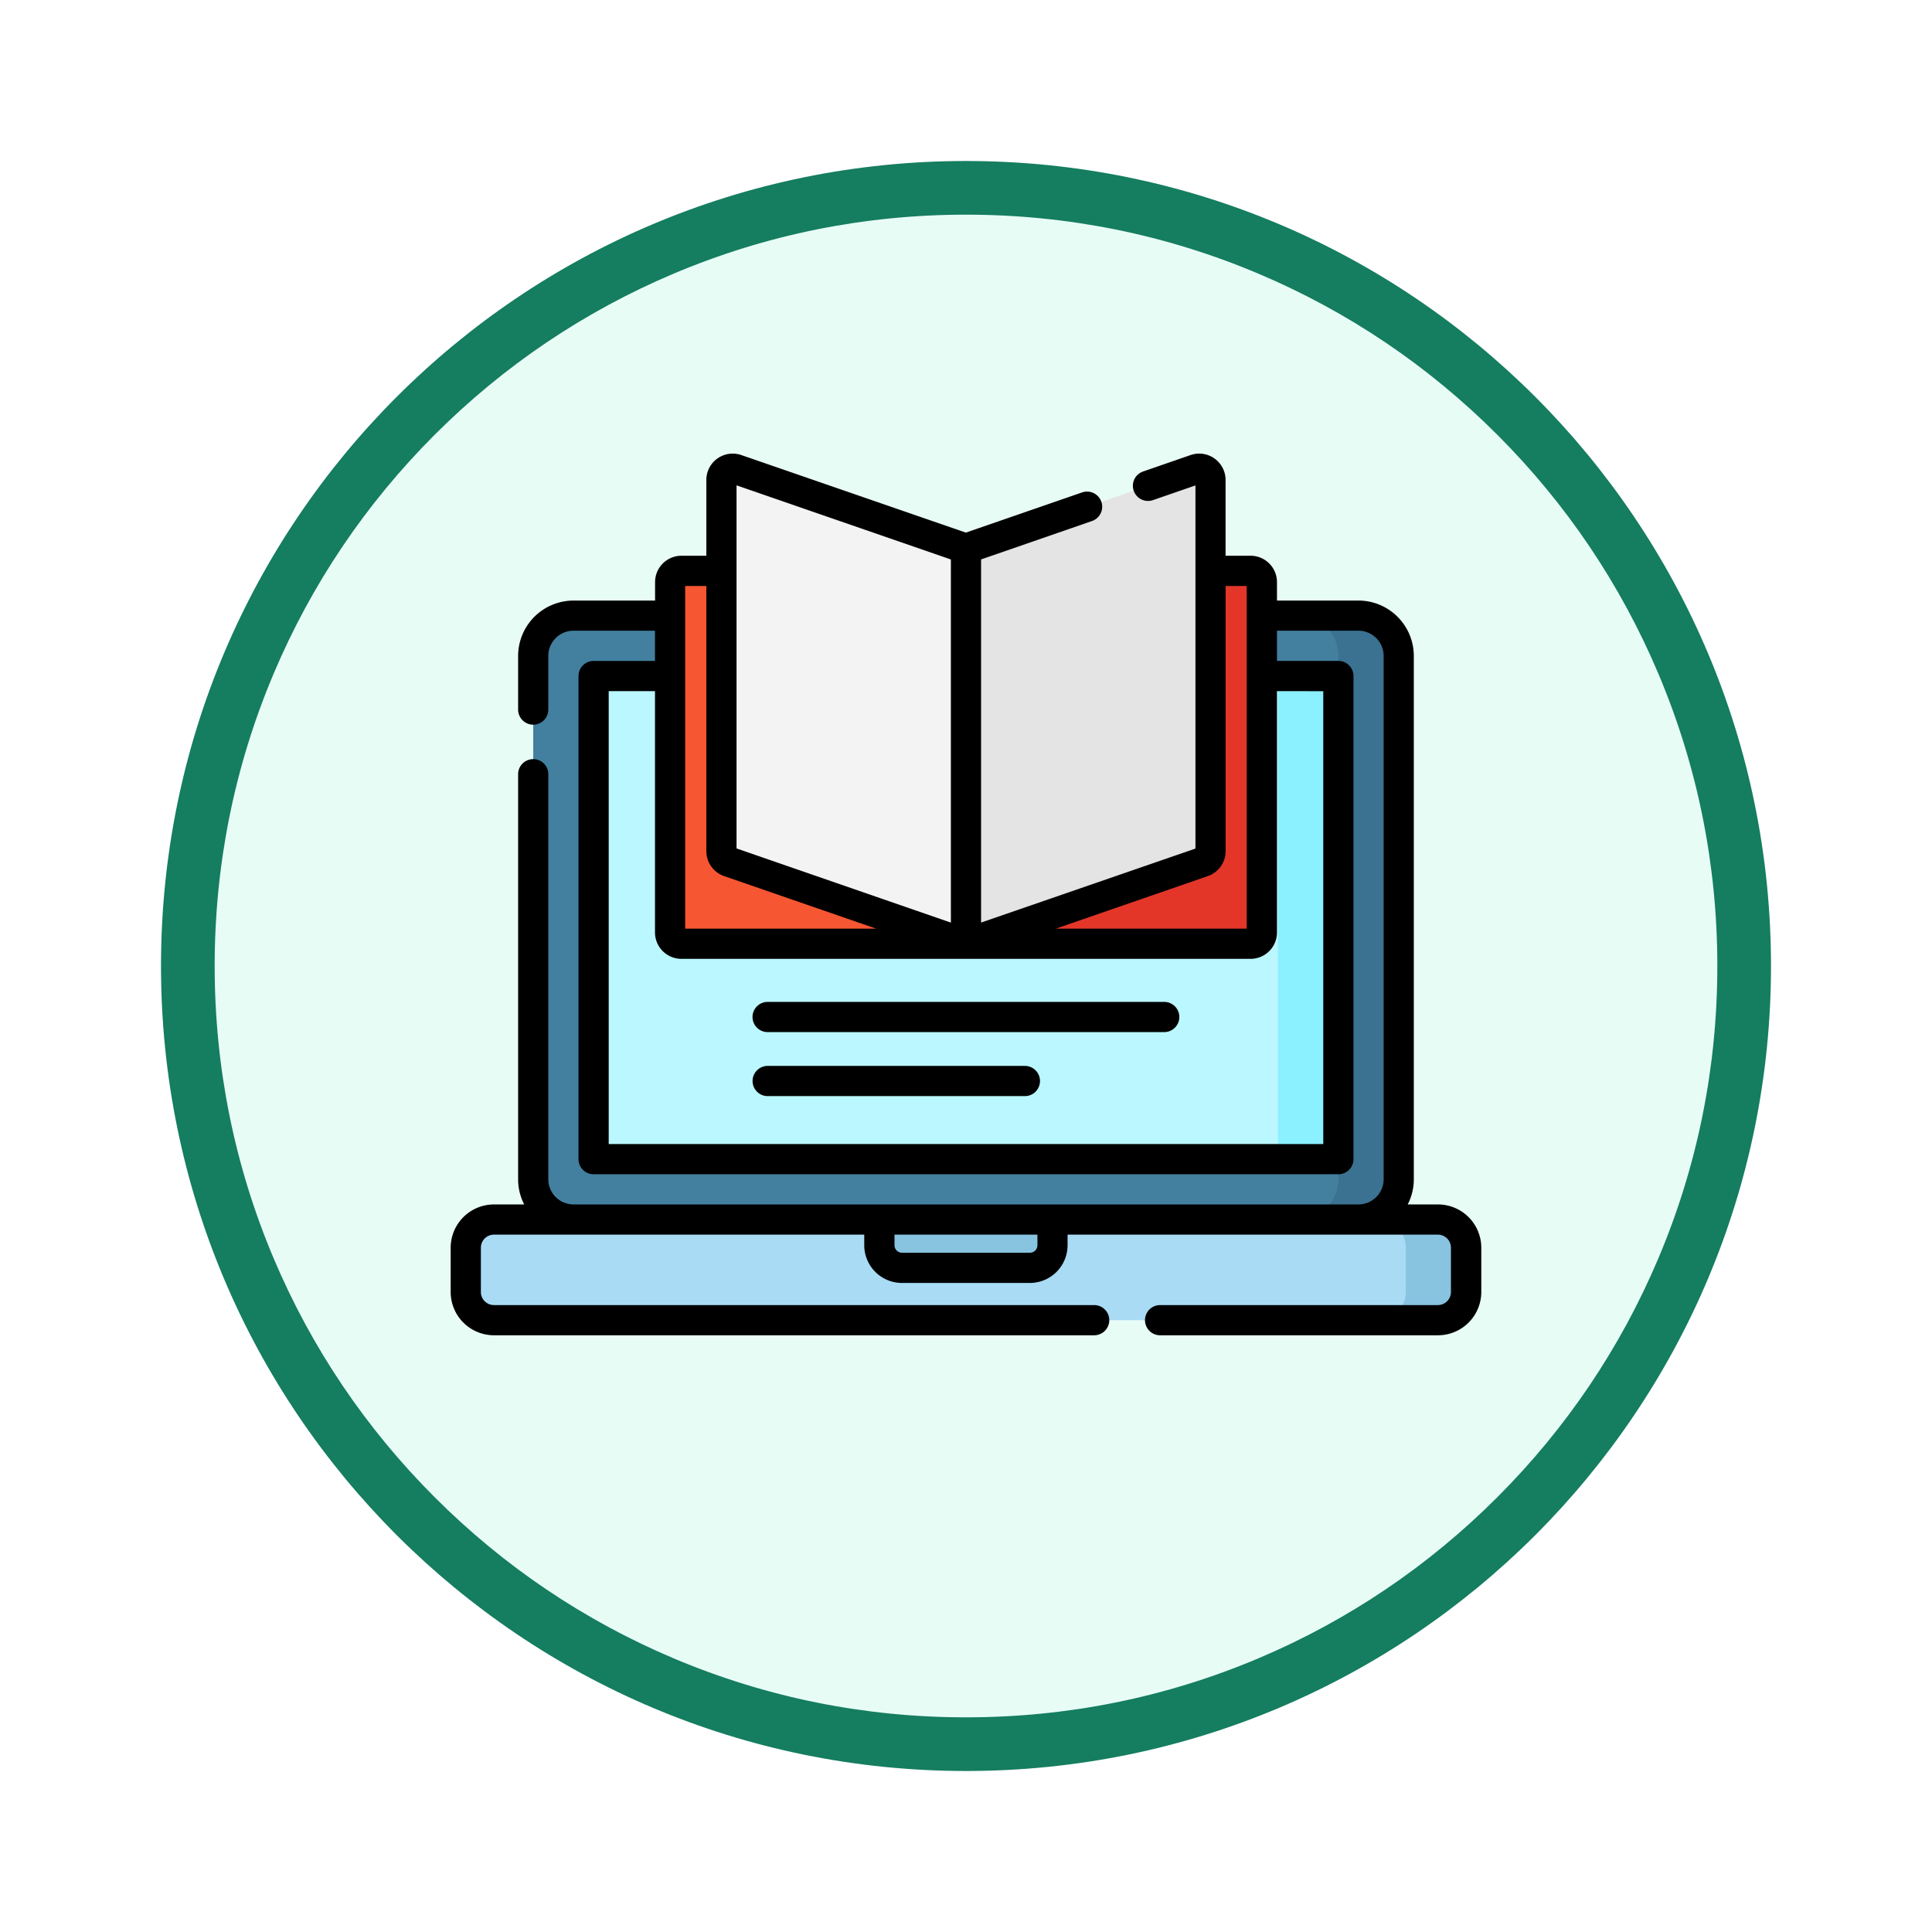 <svg xmlns="http://www.w3.org/2000/svg" xmlns:xlink="http://www.w3.org/1999/xlink" width="108" height="108" viewBox="0 0 108 108">
  <defs>
    <filter id="Fondo" x="0" y="0" width="108" height="108" filterUnits="userSpaceOnUse">
      <feOffset dy="3" input="SourceAlpha"/>
      <feGaussianBlur stdDeviation="3" result="blur"/>
      <feFlood flood-opacity="0.161"/>
      <feComposite operator="in" in2="blur"/>
      <feComposite in="SourceGraphic"/>
    </filter>
  </defs>
  <g id="Group_1225042" data-name="Group 1225042" transform="translate(-618.421 -458)">
    <g id="Group_1224820" data-name="Group 1224820">
      <g id="Group_1224330" data-name="Group 1224330" transform="translate(0 -1085)">
        <g id="Group_1221210" data-name="Group 1221210" transform="translate(0 960)">
          <g id="Group_1220768" data-name="Group 1220768" transform="translate(5.32 126)">
            <g id="Group_1220472" data-name="Group 1220472" transform="translate(-1 162)">
              <g id="Group_1210004" data-name="Group 1210004" transform="translate(623.101 301)">
                <g id="Group_1143757" data-name="Group 1143757" transform="translate(0)">
                  <g transform="matrix(1, 0, 0, 1, -9, -6)" filter="url(#Fondo)">
                    <g id="Fondo-2" data-name="Fondo" transform="translate(9 6)" fill="#e8fcf6">
                      <path d="M 45 88.5 C 39.127 88.5 33.43 87.35 28.068 85.082 C 22.889 82.891 18.236 79.754 14.241 75.759 C 10.245 71.764 7.109 67.111 4.918 61.932 C 2.65 56.57 1.5 50.873 1.5 45 C 1.5 39.127 2.65 33.43 4.918 28.068 C 7.109 22.889 10.245 18.236 14.241 14.241 C 18.236 10.245 22.889 7.109 28.068 4.918 C 33.43 2.65 39.127 1.5 45 1.5 C 50.873 1.5 56.57 2.65 61.932 4.918 C 67.111 7.109 71.764 10.245 75.759 14.241 C 79.754 18.236 82.891 22.889 85.082 28.068 C 87.35 33.43 88.5 39.127 88.5 45 C 88.5 50.873 87.35 56.57 85.082 61.932 C 82.891 67.111 79.754 71.764 75.759 75.759 C 71.764 79.754 67.111 82.891 61.932 85.082 C 56.57 87.35 50.873 88.5 45 88.5 Z" stroke="none"/>
                      <path d="M 45 3 C 39.329 3 33.829 4.11 28.653 6.299 C 23.652 8.415 19.16 11.443 15.301 15.301 C 11.443 19.16 8.415 23.652 6.299 28.653 C 4.11 33.829 3 39.329 3 45 C 3 50.671 4.11 56.171 6.299 61.347 C 8.415 66.348 11.443 70.84 15.301 74.698 C 19.16 78.557 23.652 81.585 28.653 83.701 C 33.829 85.89 39.329 87 45 87 C 50.671 87 56.171 85.89 61.347 83.701 C 66.348 81.585 70.84 78.557 74.698 74.698 C 78.557 70.84 81.585 66.348 83.701 61.347 C 85.89 56.171 87 50.671 87 45 C 87 39.329 85.89 33.829 83.701 28.653 C 81.585 23.652 78.557 19.16 74.698 15.301 C 70.84 11.443 66.348 8.415 61.347 6.299 C 56.171 4.11 50.671 3 45 3 M 45 0 C 69.853 0 90 20.147 90 45 C 90 69.853 69.853 90 45 90 C 20.147 90 0 69.853 0 45 C 0 20.147 20.147 0 45 0 Z" stroke="none" fill="#157d60"/>
                    </g>
                  </g>
                </g>
              </g>
            </g>
          </g>
        </g>
      </g>
      <g id="aprender-en-linea_2_" data-name="aprender-en-linea (2)" transform="translate(643.614 446.357)">
        <path id="Path_1177213" data-name="Path 1177213" d="M61.849,423.126H9.075A1.575,1.575,0,0,1,7.5,421.551v-2.476A1.575,1.575,0,0,1,9.075,417.5H61.849a1.575,1.575,0,0,1,1.575,1.575v2.476A1.575,1.575,0,0,1,61.849,423.126Z" transform="translate(-6.656 -337.684)" fill="#a9dbf5"/>
        <path id="Path_1177214" data-name="Path 1177214" d="M463.876,417.5H460.5a1.575,1.575,0,0,1,1.575,1.575v2.476a1.575,1.575,0,0,1-1.575,1.575h3.376a1.575,1.575,0,0,0,1.575-1.575v-2.476A1.575,1.575,0,0,0,463.876,417.5Z" transform="translate(-408.682 -337.684)" fill="#88c3e0"/>
        <path id="Path_1177215" data-name="Path 1177215" d="M87.135,151.256H43.251a2.25,2.25,0,0,1-2.25-2.25V119.752a2.25,2.25,0,0,1,2.25-2.25H87.134a2.25,2.25,0,0,1,2.25,2.25v29.255A2.25,2.25,0,0,1,87.135,151.256Z" transform="translate(-36.386 -71.442)" fill="#4380a0"/>
        <path id="Path_1177216" data-name="Path 1177216" d="M426.626,149.006a2.251,2.251,0,0,1-2.251,2.251H421a2.251,2.251,0,0,0,2.25-2.251V119.75A2.25,2.25,0,0,0,421,117.5h3.37a2.25,2.25,0,0,1,2.25,2.251Z" transform="translate(-373.627 -71.442)" fill="#3b7191"/>
        <path id="Path_1177217" data-name="Path 1177217" d="M112.634,174.5H71v-27h41.633Z" transform="translate(-63.011 -98.066)" fill="#bbf7ff"/>
        <path id="Path_1177218" data-name="Path 1177218" d="M410.995,147.5h3.376v27h-3.376Z" transform="translate(-364.748 -98.066)" fill="#8bf0ff"/>
        <path id="Path_1177219" data-name="Path 1177219" d="M125.541,116.084H109.63a.63.63,0,0,1-.63-.63V95.867a.63.63,0,0,1,.63-.63h15.911Z" transform="translate(-96.735 -51.684)" fill="#f75632"/>
        <path id="Path_1177220" data-name="Path 1177220" d="M271.911,116.084H256V95.237h15.911a.63.63,0,0,1,.63.63v19.586A.63.63,0,0,1,271.911,116.084Z" transform="translate(-227.194 -51.684)" fill="#e33629"/>
        <path id="Path_1177221" data-name="Path 1177221" d="M148.183,71.056l-13.246-4.581a.63.63,0,0,1-.424-.6V45.131a.631.631,0,0,1,.837-.6l12.834,4.438Z" transform="translate(-119.377 -6.656)" fill="#f3f3f3"/>
        <path id="Path_1177222" data-name="Path 1177222" d="M256,71.056l13.246-4.581a.63.63,0,0,0,.424-.6V45.131a.63.63,0,0,0-.837-.6L256,48.973Z" transform="translate(-227.194 -6.656)" fill="#e4e4e4"/>
        <path id="Path_1177223" data-name="Path 1177223" d="M221.413,420.2h-7.15A1.264,1.264,0,0,1,213,418.937V417.5h9.677v1.437A1.264,1.264,0,0,1,221.413,420.2Z" transform="translate(-189.032 -337.684)" fill="#88c3e0"/>
        <g id="Group_1224819" data-name="Group 1224819" transform="translate(0 37)">
          <path id="Path_1177224" data-name="Path 1177224" d="M55.193,78.971H53.5a3.075,3.075,0,0,0,.34-1.408V48.308a3.1,3.1,0,0,0-3.094-3.094H46.191V44.183a1.476,1.476,0,0,0-1.474-1.474h-1.4V38.474a1.474,1.474,0,0,0-1.956-1.393L38.706,38a.844.844,0,1,0,.552,1.6l2.375-.821v20.3L29.65,63.215v-20.3l6.2-2.146a.844.844,0,1,0-.552-1.6l-6.5,2.247L16.248,37.081a1.474,1.474,0,0,0-1.956,1.393v4.235H12.9a1.476,1.476,0,0,0-1.474,1.474v1.032H6.864A3.1,3.1,0,0,0,3.77,48.309v3a.844.844,0,1,0,1.688,0v-3A1.408,1.408,0,0,1,6.864,46.9h4.557V48.59H7.989a.844.844,0,0,0-.844.844V76.44a.844.844,0,0,0,.844.844H49.623a.844.844,0,0,0,.844-.844V49.433a.844.844,0,0,0-.844-.844H46.191V46.9h4.556a1.408,1.408,0,0,1,1.407,1.407V77.564a1.408,1.408,0,0,1-1.407,1.407H6.865a1.408,1.408,0,0,1-1.407-1.407V54.922a.844.844,0,1,0-1.688,0V77.565a3.073,3.073,0,0,0,.34,1.407H2.419A2.422,2.422,0,0,0,0,81.391v2.476a2.422,2.422,0,0,0,2.419,2.419H35.972a.844.844,0,1,0,0-1.688H2.419a.732.732,0,0,1-.731-.731V81.391a.732.732,0,0,1,.731-.731h20.7v.593a2.11,2.11,0,0,0,2.108,2.108h7.15a2.11,2.11,0,0,0,2.108-2.108v-.593h20.7a.732.732,0,0,1,.731.731v2.476a.732.732,0,0,1-.731.731H39.657a.844.844,0,1,0,0,1.688H55.193a2.422,2.422,0,0,0,2.419-2.419V81.391a2.422,2.422,0,0,0-2.419-2.419ZM42.328,60.616a1.475,1.475,0,0,0,.992-1.393V44.4H44.5V63.555H33.829ZM15.98,38.774l11.982,4.144v20.3L15.98,59.071ZM13.109,44.4h1.183V59.223a1.475,1.475,0,0,0,.992,1.393l8.5,2.939H13.109Zm35.669,5.881V75.595H8.834V50.278h2.588V63.769A1.476,1.476,0,0,0,12.9,65.243H44.717a1.476,1.476,0,0,0,1.474-1.474V50.277ZM32.8,81.252a.42.42,0,0,1-.42.42h-7.15a.42.42,0,0,1-.42-.42v-.593H32.8Z" transform="translate(0 -37)"/>
          <path id="Path_1177225" data-name="Path 1177225" d="M173,309.387h-22.17a.844.844,0,1,0,0,1.688H173a.844.844,0,0,0,0-1.688Z" transform="translate(-133.112 -278.737)"/>
          <path id="Path_1177226" data-name="Path 1177226" d="M165.211,341.2H150.833a.844.844,0,1,0,0,1.688h14.378a.844.844,0,0,0,0-1.688Z" transform="translate(-133.112 -306.972)"/>
        </g>
      </g>
    </g>
  </g>
</svg>
